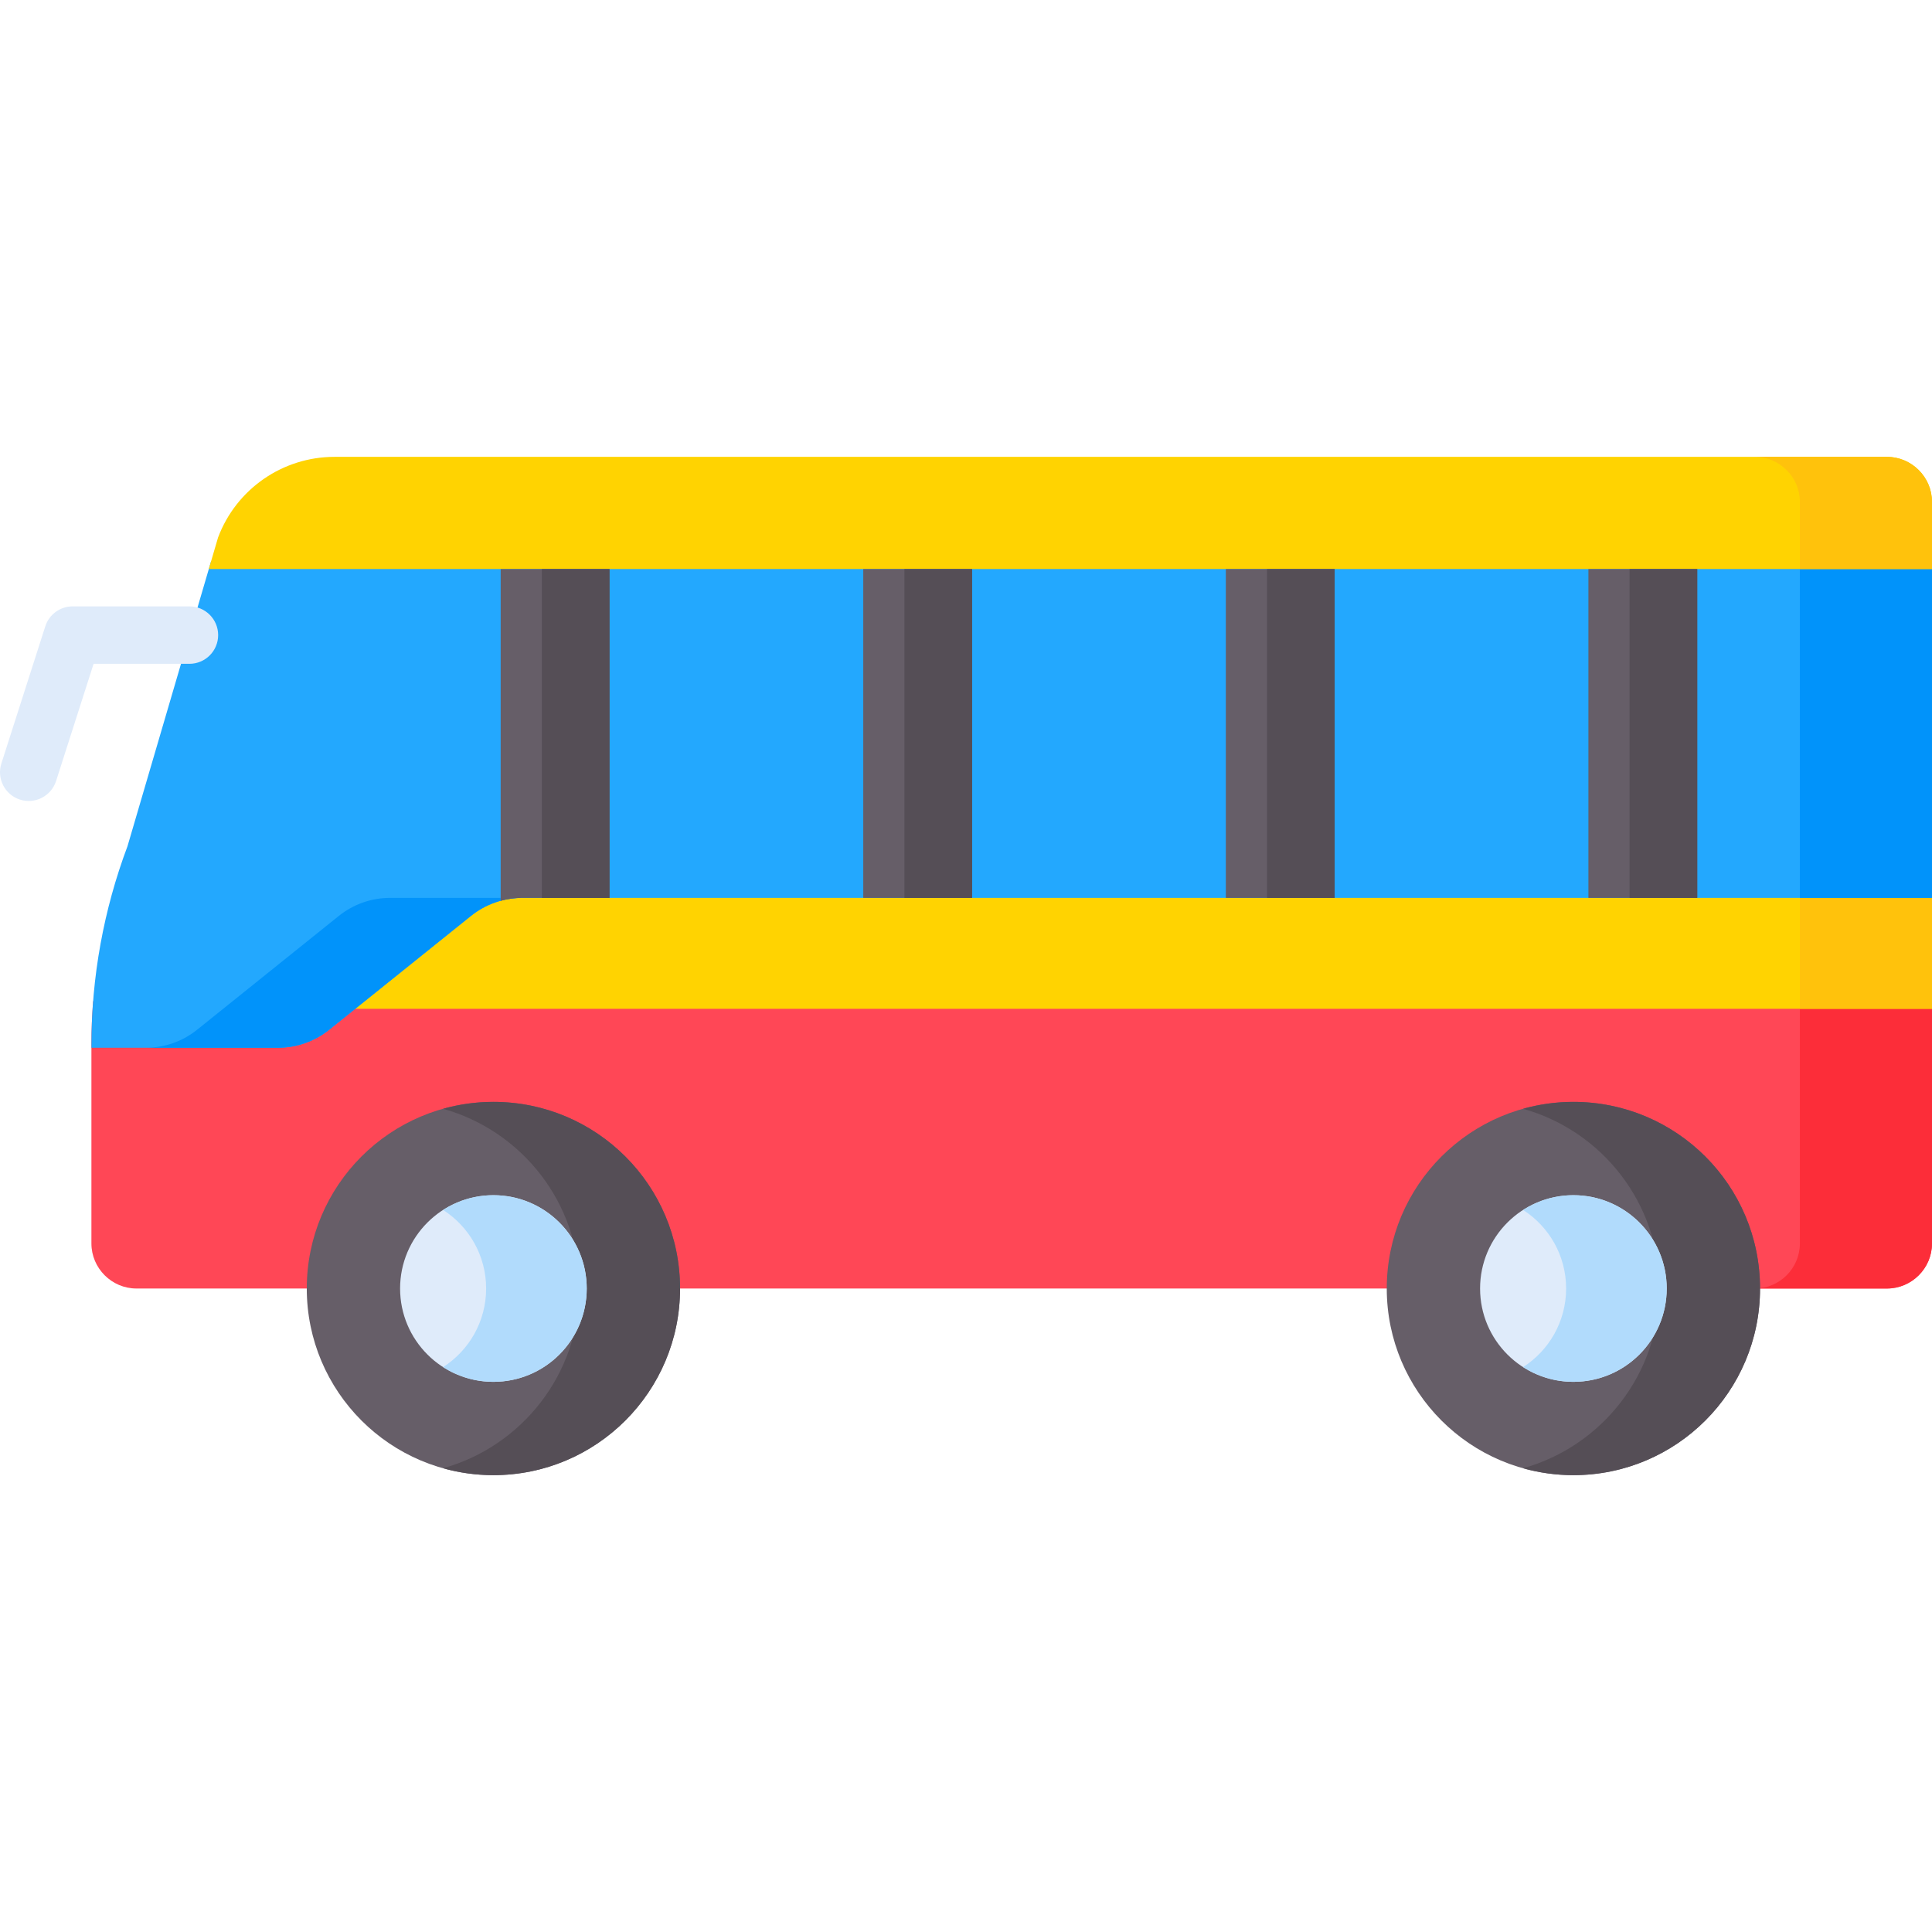 <svg xmlns="http://www.w3.org/2000/svg" xmlns:svgjs="http://svgjs.com/svgjs" xmlns:xlink="http://www.w3.org/1999/xlink" style="enable-background:new 0 0 512 512" width="512" height="512" x="0" y="0" version="1.1" viewBox="0 0 512 512" xml:space="preserve"><g><g xmlns="http://www.w3.org/2000/svg" transform="matrix(-1,0,0,1,512,0)"><path fill="#ff4756" d="m0 265.31v64.219c0 6.567 5.373 11.94 11.94 11.94h33.633 98.92 187.288 98.92 45.133c6.567 0 11.94-5.373 11.94-11.94v-52.595c0-3.885-.16-7.762-.461-11.624z" data-original="#ff4756"/><path fill="#fc2d39" d="m35.013 329.529v-64.219h-35.013v64.219c0 6.567 5.373 11.94 11.94 11.94h33.633 1.38c-6.567.001-11.94-5.372-11.94-11.94z" data-original="#fc2d39"/><path fill="#ffd301" d="m387.196 240.7c-3.854-3.095-8.65-4.783-13.594-4.783h-373.602v31.423h419.87z" data-original="#ffd301"/><path fill="#ffc20c" d="m0 235.917h35.013v31.423h-35.013z" data-original="#ffc20c"/><path fill="#23a8fe" d="m478.204 224.233-22.134-75.455h-456.07v89.169h373.603c4.943 0 9.739 1.687 13.594 4.783l37.549 30.156c3.854 3.096 8.65 4.783 13.594 4.783h49.435v-.734c0-18-3.243-35.852-9.571-52.702z" data-original="#23a8fe"/><path fill="#0193fa" d="m422.209 242.73c-3.855-3.095-8.65-4.783-13.594-4.783h-35.013c4.943 0 9.739 1.687 13.594 4.783l37.549 30.156c3.854 3.096 8.65 4.783 13.594 4.783h35.013c-4.944 0-9.739-1.687-13.594-4.783z" data-original="#0193fa"/><path fill="#0193fa" d="m0 148.778h35.013v89.169h-35.013z" data-original="#0193fa"/><path fill="#ffd301" d="m11.941 121.07c-6.567 0-11.94 5.373-11.94 11.94v17.797h456.666l-2.452-8.359c-4.83-12.86-17.128-21.378-30.866-21.378z" data-original="#ffd301"/><path fill="#ffc20c" d="m46.953 121.07h-35.013c-6.567 0-11.94 5.373-11.94 11.94v17.797h35.013v-17.797c0-6.567 5.373-11.94 11.94-11.94z" data-original="#ffc20c"/><g fill="#665e68"><path fill="#665e68" d="m350.477 237.947h23.126c1.944 0 3.862.27 5.712.775v-87.914h-28.838z" data-original="#665e68"/><path fill="#665e68" d="m254.39 150.808h28.838v87.139h-28.838z" data-original="#665e68"/><path fill="#665e68" d="m158.302 150.808h28.838v87.139h-28.838z" data-original="#665e68"/><path fill="#665e68" d="m62.215 150.808h28.838v87.139h-28.838z" data-original="#665e68"/></g><path fill="#554e56" d="m350.477 150.808h17.929v87.139h-17.929z" data-original="#554e56"/><path fill="#554e56" d="m254.39 150.808h17.929v87.139h-17.929z" data-original="#554e56"/><path fill="#554e56" d="m158.303 150.808h17.929v87.139h-17.929z" data-original="#554e56"/><path fill="#554e56" d="m62.215 150.808h17.929v87.139h-17.929z" data-original="#554e56"/><g><path fill="#dfebfa" d="m497.137 206.973-9.942-31.057h-25.396c-4.204 0-7.611-3.408-7.611-7.611 0-4.204 3.408-7.611 7.611-7.611h30.951c3.31 0 6.24 2.139 7.249 5.291l11.637 36.348c1.281 4.003-.925 8.288-4.929 9.57-3.978 1.272-8.279-.9-9.57-4.93z" data-original="#dfebfa"/></g><circle cx="381.241" cy="341.47" r="49.46" fill="#665e68" data-original="#665e68"/><path fill="#554e56" d="m358.44 341.47c0-22.695 15.292-41.807 36.131-47.628-4.242-1.185-8.709-1.832-13.329-1.832-27.316 0-49.46 22.144-49.46 49.46s22.144 49.46 49.46 49.46c4.62 0 9.087-.647 13.329-1.832-20.839-5.821-36.131-24.933-36.131-47.628z" data-original="#554e56"/><circle cx="381.241" cy="341.47" r="24.73" fill="#dfebfa" data-original="#dfebfa"/><path fill="#b1dbfc" d="m383.17 341.47c0-8.748 4.546-16.429 11.401-20.825-3.847-2.468-8.419-3.904-13.329-3.904-13.658 0-24.73 11.072-24.73 24.73s11.072 24.73 24.73 24.73c4.91 0 9.482-1.437 13.329-3.905-6.855-4.397-11.401-12.078-11.401-20.826z" data-original="#b1dbfc"/><circle cx="95.033" cy="341.47" r="49.46" fill="#665e68" data-original="#665e68"/><path fill="#554e56" d="m72.232 341.47c0-22.695 15.292-41.807 36.131-47.628-4.242-1.185-8.709-1.832-13.329-1.832-27.316 0-49.46 22.144-49.46 49.46s22.144 49.46 49.46 49.46c4.62 0 9.087-.647 13.329-1.832-20.839-5.821-36.131-24.933-36.131-47.628z" data-original="#554e56"/><circle cx="95.033" cy="341.47" r="24.73" fill="#dfebfa" data-original="#dfebfa"/><path fill="#b1dbfc" d="m96.962 341.47c0-8.748 4.546-16.429 11.401-20.825-3.847-2.468-8.419-3.904-13.329-3.904-13.658 0-24.73 11.072-24.73 24.73s11.072 24.73 24.73 24.73c4.91 0 9.482-1.437 13.329-3.905-6.855-4.397-11.401-12.078-11.401-20.826z" data-original="#b1dbfc"/></g></g></svg>